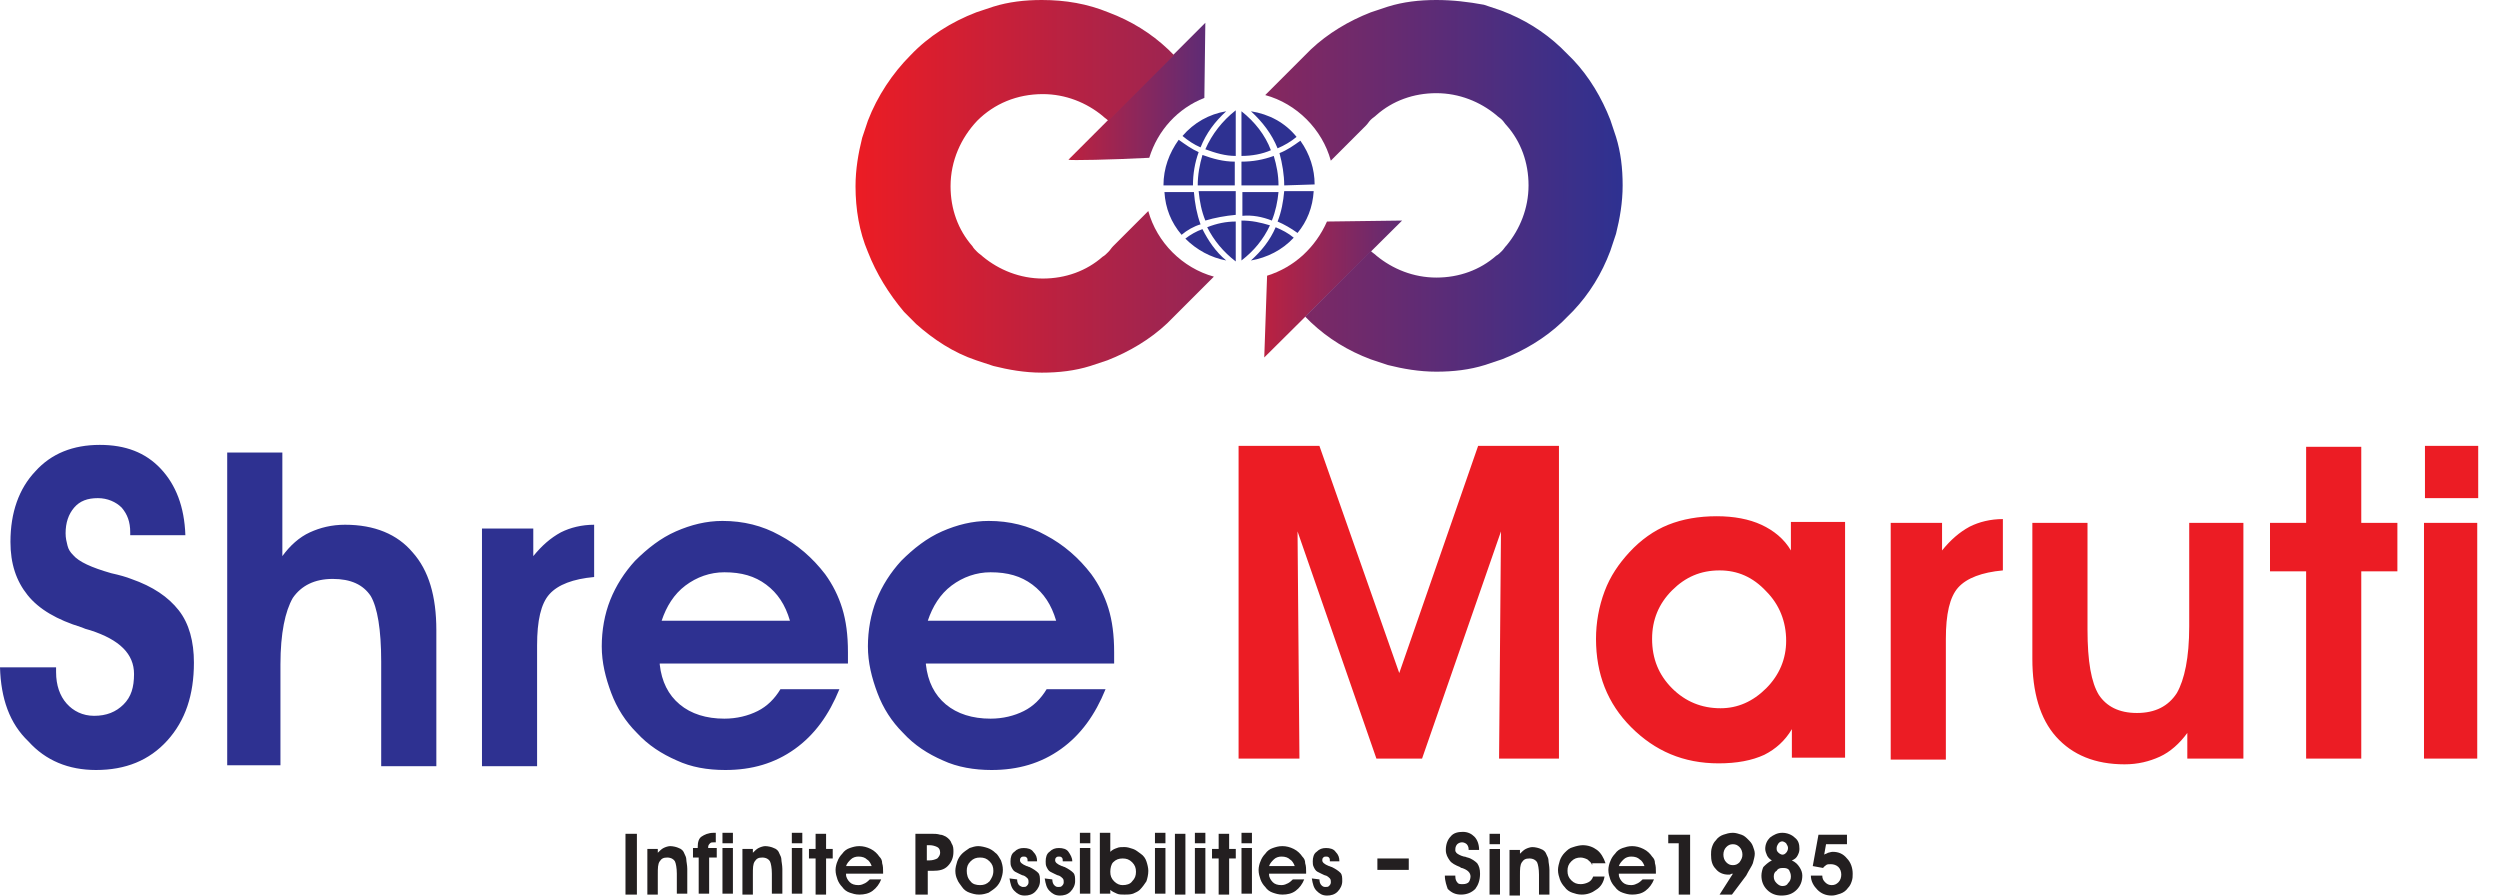 <svg width="67" height="24" viewBox="0 0 67 24" fill="none" xmlns="http://www.w3.org/2000/svg">
<path fill-rule="evenodd" clip-rule="evenodd" d="M28.634 4.28C28.66 4.305 29.806 4.28 30.8 4.229C31.029 3.49 31.564 2.904 32.277 2.624L32.303 0.611L28.634 4.28Z" fill="url(#paint0_linear_246_56839)"/>
<path fill-rule="evenodd" clip-rule="evenodd" d="M33.958 7.389L33.882 9.58L37.576 5.911L35.563 5.937C35.258 6.624 34.697 7.159 33.958 7.389Z" fill="url(#paint1_linear_246_56839)"/>
<path fill-rule="evenodd" clip-rule="evenodd" d="M37.195 0.178C37.042 0.229 36.889 0.28 36.736 0.331C36.15 0.56 35.59 0.892 35.131 1.325L34.978 1.478L34.825 1.631L33.908 2.548C34.749 2.777 35.437 3.465 35.666 4.306L36.609 3.363C36.66 3.312 36.685 3.261 36.736 3.21C36.787 3.159 36.838 3.134 36.889 3.083C37.322 2.701 37.883 2.497 38.494 2.497C39.105 2.497 39.666 2.726 40.099 3.083C40.15 3.134 40.201 3.159 40.252 3.21C40.303 3.261 40.328 3.312 40.379 3.363C40.761 3.796 40.965 4.356 40.965 4.968C40.965 5.579 40.736 6.14 40.379 6.573C40.328 6.624 40.303 6.675 40.252 6.726C40.201 6.777 40.15 6.828 40.099 6.853C39.666 7.235 39.105 7.439 38.494 7.439C37.883 7.439 37.322 7.21 36.889 6.853C36.838 6.802 36.787 6.777 36.736 6.726L34.978 8.484L35.131 8.637C35.59 9.07 36.125 9.401 36.736 9.63C36.889 9.681 37.042 9.732 37.195 9.783C37.602 9.885 38.035 9.961 38.494 9.961C38.953 9.961 39.386 9.91 39.793 9.783C39.946 9.732 40.099 9.681 40.252 9.63C40.838 9.401 41.398 9.07 41.857 8.637L42.01 8.484L42.163 8.331C42.596 7.872 42.927 7.337 43.156 6.726C43.207 6.573 43.258 6.42 43.309 6.267C43.411 5.86 43.487 5.427 43.487 4.968C43.487 4.509 43.436 4.076 43.309 3.669C43.258 3.516 43.207 3.363 43.156 3.21C42.927 2.624 42.596 2.064 42.163 1.605L41.831 1.274C41.373 0.841 40.838 0.51 40.226 0.28C40.074 0.229 39.921 0.178 39.768 0.127C39.36 0.051 38.927 0 38.494 0C38.035 0 37.602 0.051 37.195 0.178ZM30.774 5.656L29.832 6.598C29.781 6.649 29.756 6.7 29.704 6.751C29.654 6.802 29.603 6.853 29.552 6.879C29.119 7.261 28.558 7.465 27.947 7.465C27.335 7.465 26.775 7.235 26.342 6.879C26.291 6.828 26.24 6.802 26.189 6.751C26.138 6.7 26.087 6.649 26.061 6.598C25.679 6.165 25.475 5.605 25.475 4.993C25.475 4.306 25.756 3.694 26.189 3.236C26.647 2.777 27.259 2.522 27.947 2.522C28.558 2.522 29.119 2.751 29.552 3.108C29.603 3.159 29.654 3.185 29.704 3.236L31.462 1.478L31.309 1.325C30.851 0.892 30.316 0.56 29.704 0.331C29.144 0.102 28.558 0 27.921 0C27.463 0 27.029 0.051 26.622 0.178C26.469 0.229 26.316 0.28 26.163 0.331C25.501 0.586 24.889 0.968 24.405 1.478C23.921 1.962 23.514 2.573 23.259 3.236C23.208 3.388 23.157 3.541 23.106 3.694C23.004 4.102 22.928 4.535 22.928 4.993C22.928 5.605 23.03 6.216 23.259 6.751C23.488 7.337 23.819 7.872 24.227 8.356L24.558 8.688C25.017 9.095 25.552 9.452 26.163 9.656C26.316 9.707 26.469 9.758 26.622 9.808C27.029 9.91 27.463 9.987 27.921 9.987C28.38 9.987 28.813 9.936 29.221 9.808C29.373 9.758 29.526 9.707 29.679 9.656C30.265 9.426 30.826 9.095 31.284 8.662L31.437 8.509L32.532 7.414C31.692 7.184 31.004 6.497 30.774 5.656Z" fill="url(#paint2_linear_246_56839)"/>
<path fill-rule="evenodd" clip-rule="evenodd" d="M31.767 6.395C32.073 6.701 32.455 6.905 32.863 6.981C32.583 6.752 32.379 6.446 32.226 6.141C32.073 6.192 31.895 6.293 31.767 6.395ZM34.086 5.911C34.188 5.657 34.239 5.402 34.264 5.147H33.296V5.784C33.551 5.758 33.831 5.809 34.086 5.911ZM34.035 6.039C33.78 5.962 33.551 5.911 33.271 5.911V6.981C33.602 6.727 33.857 6.421 34.035 6.039ZM33.271 4.969H34.264C34.264 4.688 34.213 4.434 34.137 4.179C33.857 4.281 33.576 4.332 33.271 4.332V4.969ZM34.239 3.975C34.417 3.899 34.595 3.797 34.748 3.669C34.443 3.287 34.009 3.058 33.525 2.982C33.831 3.262 34.086 3.593 34.239 3.975ZM33.271 4.179V2.982C33.627 3.262 33.907 3.618 34.06 4.026C33.831 4.128 33.551 4.179 33.271 4.179ZM33.118 4.179V2.956C32.761 3.236 32.481 3.593 32.303 4.001C32.583 4.103 32.837 4.179 33.118 4.179ZM34.417 4.969C34.417 4.688 34.366 4.383 34.29 4.103C34.493 4.026 34.672 3.899 34.85 3.771C35.105 4.128 35.232 4.536 35.232 4.943L34.417 4.969ZM34.774 6.243C34.595 6.115 34.417 6.013 34.239 5.937C34.341 5.682 34.392 5.402 34.417 5.122H35.207C35.181 5.555 35.029 5.937 34.774 6.243ZM33.525 6.981C33.806 6.727 34.035 6.446 34.188 6.09C34.366 6.166 34.519 6.243 34.672 6.37C34.366 6.701 33.959 6.905 33.525 6.981ZM31.971 4.969C31.971 4.663 32.022 4.357 32.124 4.077C31.946 4.001 31.767 3.873 31.589 3.746C31.334 4.103 31.181 4.51 31.181 4.969H31.971ZM33.118 4.969H32.099C32.099 4.688 32.15 4.408 32.226 4.153C32.506 4.255 32.786 4.332 33.092 4.332V4.969H33.118ZM32.175 3.95C31.997 3.873 31.844 3.771 31.691 3.644C31.997 3.287 32.404 3.058 32.863 2.982C32.557 3.262 32.328 3.567 32.175 3.95ZM33.118 7.007C32.786 6.752 32.532 6.446 32.353 6.09C32.608 5.988 32.863 5.937 33.118 5.937V7.007ZM33.118 5.758V5.122H32.124C32.15 5.402 32.201 5.657 32.303 5.911C32.557 5.835 32.837 5.784 33.118 5.758ZM31.666 6.293C31.385 5.962 31.233 5.58 31.207 5.147H31.997C32.022 5.453 32.073 5.733 32.175 6.013C31.997 6.064 31.818 6.166 31.666 6.293Z" fill="#2E3191"/>
<path fill-rule="evenodd" clip-rule="evenodd" d="M0 17.884H1.503V18.012C1.503 18.368 1.605 18.649 1.783 18.852C1.962 19.056 2.216 19.184 2.522 19.184C2.853 19.184 3.108 19.082 3.312 18.878C3.516 18.674 3.592 18.419 3.592 18.063C3.592 17.528 3.21 17.146 2.42 16.891C2.318 16.865 2.242 16.84 2.191 16.814C1.529 16.61 1.045 16.33 0.739 15.948C0.433 15.566 0.28 15.107 0.28 14.521C0.28 13.732 0.51 13.095 0.943 12.636C1.376 12.152 1.962 11.923 2.675 11.923C3.363 11.923 3.898 12.127 4.306 12.56C4.713 12.993 4.942 13.579 4.968 14.343H3.49V14.267C3.49 13.986 3.414 13.783 3.261 13.604C3.108 13.451 2.879 13.35 2.624 13.35C2.344 13.35 2.14 13.426 1.987 13.604C1.834 13.783 1.758 14.012 1.758 14.292C1.758 14.42 1.783 14.521 1.809 14.623C1.834 14.725 1.885 14.802 1.962 14.878C2.115 15.056 2.446 15.209 2.981 15.362C3.21 15.413 3.388 15.464 3.516 15.515C4.102 15.719 4.509 15.999 4.79 16.356C5.07 16.712 5.197 17.197 5.197 17.757C5.197 18.623 4.968 19.311 4.484 19.846C4 20.381 3.363 20.636 2.573 20.636C1.834 20.636 1.223 20.381 0.764 19.872C0.255 19.387 0.025 18.725 0 17.884ZM7.567 12.127V14.904C7.77 14.623 8.025 14.394 8.305 14.267C8.586 14.139 8.891 14.063 9.248 14.063C10.038 14.063 10.649 14.318 11.057 14.802C11.49 15.286 11.694 15.974 11.694 16.891V20.534H10.216V17.732C10.216 16.865 10.114 16.279 9.936 15.974C9.732 15.668 9.401 15.515 8.917 15.515C8.433 15.515 8.076 15.693 7.847 16.025C7.643 16.381 7.516 16.967 7.516 17.808V20.509H6.089V12.127H7.567ZM15.923 15.464C15.362 15.515 14.955 15.668 14.726 15.923C14.496 16.177 14.394 16.636 14.394 17.298V20.534H12.917V14.165H14.292V14.904C14.522 14.623 14.751 14.42 15.031 14.267C15.286 14.139 15.592 14.063 15.923 14.063V15.464ZM21.171 16.636C21.044 16.203 20.84 15.897 20.534 15.668C20.228 15.439 19.872 15.337 19.413 15.337C19.031 15.337 18.674 15.464 18.369 15.693C18.063 15.923 17.859 16.254 17.732 16.636H21.171ZM17.681 17.808C17.732 18.267 17.91 18.623 18.216 18.878C18.521 19.133 18.929 19.26 19.413 19.26C19.744 19.26 20.05 19.184 20.305 19.056C20.56 18.929 20.763 18.725 20.916 18.47H22.496C22.216 19.158 21.833 19.693 21.298 20.075C20.763 20.457 20.152 20.636 19.439 20.636C18.955 20.636 18.521 20.559 18.139 20.381C17.732 20.203 17.375 19.974 17.069 19.642C16.764 19.337 16.534 18.98 16.381 18.572C16.229 18.165 16.127 17.757 16.127 17.324C16.127 16.891 16.203 16.458 16.356 16.076C16.509 15.693 16.738 15.337 17.018 15.031C17.35 14.7 17.706 14.42 18.114 14.241C18.521 14.063 18.929 13.961 19.362 13.961C19.923 13.961 20.432 14.088 20.891 14.343C21.375 14.598 21.782 14.955 22.114 15.388C22.317 15.668 22.47 15.974 22.572 16.305C22.674 16.636 22.725 17.018 22.725 17.477C22.725 17.502 22.725 17.553 22.725 17.63C22.725 17.706 22.725 17.757 22.725 17.782H17.681V17.808ZM28.305 16.636C28.177 16.203 27.973 15.897 27.668 15.668C27.362 15.439 27.005 15.337 26.547 15.337C26.165 15.337 25.808 15.464 25.502 15.693C25.196 15.923 24.992 16.254 24.865 16.636H28.305ZM24.814 17.808C24.865 18.267 25.044 18.623 25.349 18.878C25.655 19.133 26.063 19.26 26.547 19.26C26.878 19.26 27.183 19.184 27.438 19.056C27.693 18.929 27.897 18.725 28.05 18.47H29.629C29.349 19.158 28.967 19.693 28.432 20.075C27.897 20.457 27.285 20.636 26.572 20.636C26.113 20.636 25.655 20.559 25.273 20.381C24.865 20.203 24.509 19.974 24.203 19.642C23.897 19.337 23.668 18.98 23.515 18.572C23.362 18.165 23.26 17.757 23.26 17.324C23.26 16.891 23.337 16.458 23.489 16.076C23.642 15.693 23.872 15.337 24.152 15.031C24.483 14.7 24.84 14.42 25.247 14.241C25.655 14.063 26.063 13.961 26.496 13.961C27.056 13.961 27.566 14.088 28.024 14.343C28.508 14.598 28.916 14.955 29.247 15.388C29.451 15.668 29.604 15.974 29.706 16.305C29.808 16.636 29.859 17.018 29.859 17.477C29.859 17.502 29.859 17.553 29.859 17.63C29.859 17.706 29.859 17.757 29.859 17.782H24.814V17.808Z" fill="#2E3191"/>
<path fill-rule="evenodd" clip-rule="evenodd" d="M34.825 20.331H33.194V11.949H35.36L37.5 18.038L39.614 11.949H41.78V20.331H40.175L40.226 14.242L38.111 20.331H36.888L34.774 14.242L34.825 20.331ZM44.276 17.121C44.276 17.656 44.455 18.089 44.811 18.446C45.168 18.802 45.601 18.981 46.111 18.981C46.569 18.981 46.977 18.802 47.334 18.446C47.69 18.089 47.869 17.656 47.869 17.172C47.869 16.662 47.69 16.204 47.334 15.847C46.977 15.465 46.569 15.287 46.085 15.287C45.576 15.287 45.168 15.465 44.811 15.822C44.455 16.178 44.276 16.611 44.276 17.121ZM48.022 20.331V19.541C47.843 19.847 47.588 20.076 47.283 20.229C46.952 20.382 46.544 20.458 46.06 20.458C45.117 20.458 44.353 20.127 43.716 19.49C43.079 18.853 42.773 18.064 42.773 17.121C42.773 16.688 42.85 16.255 43.003 15.847C43.155 15.44 43.385 15.108 43.665 14.803C43.971 14.471 44.327 14.217 44.709 14.064C45.092 13.911 45.525 13.835 46.009 13.835C46.467 13.835 46.875 13.911 47.206 14.064C47.537 14.217 47.818 14.446 47.996 14.752V13.987H49.448V20.305H48.022V20.331ZM53.677 15.287C53.117 15.338 52.709 15.491 52.48 15.745C52.251 16 52.149 16.459 52.149 17.121V20.357H50.671V14.013H52.047V14.752C52.276 14.471 52.505 14.268 52.786 14.115C53.04 13.987 53.346 13.911 53.677 13.911V15.287ZM58.62 20.331V19.643C58.416 19.923 58.161 20.153 57.881 20.28C57.601 20.407 57.295 20.484 56.938 20.484C56.148 20.484 55.537 20.229 55.104 19.745C54.671 19.261 54.467 18.548 54.467 17.656V14.013H55.945V16.866C55.945 17.732 56.047 18.293 56.25 18.624C56.454 18.93 56.785 19.108 57.27 19.108C57.754 19.108 58.11 18.93 58.34 18.573C58.543 18.216 58.671 17.631 58.671 16.79V14.013H60.123V20.331H58.62ZM61.804 20.331V15.312H60.836V14.013H61.804V11.975H63.282V14.013H64.25V15.312H63.282V20.331H61.804ZM66.416 13.35H64.989V11.949H66.416V13.35ZM64.963 14.013H66.39V20.331H64.963V14.013Z" fill="#EC1C24"/>
<path fill-rule="evenodd" clip-rule="evenodd" d="M24.839 23.975H24.533V22.345H24.941C25.043 22.345 25.119 22.345 25.196 22.37C25.247 22.37 25.298 22.396 25.349 22.421C25.425 22.472 25.476 22.523 25.501 22.6C25.552 22.676 25.552 22.752 25.552 22.829C25.552 22.982 25.501 23.109 25.399 23.211C25.298 23.313 25.17 23.338 24.992 23.338H24.864V23.975H24.839ZM24.839 23.058H24.916C24.992 23.058 25.068 23.033 25.119 23.007C25.17 22.956 25.196 22.905 25.196 22.854C25.196 22.778 25.17 22.727 25.119 22.701C25.068 22.676 24.992 22.651 24.916 22.651H24.839V23.058ZM35.361 23.568C35.361 23.644 35.386 23.695 35.412 23.721C35.437 23.746 35.463 23.771 35.514 23.771C35.565 23.771 35.59 23.771 35.616 23.746C35.641 23.721 35.667 23.695 35.667 23.644C35.667 23.619 35.667 23.568 35.641 23.542C35.616 23.517 35.59 23.491 35.539 23.466C35.514 23.466 35.463 23.44 35.412 23.415C35.361 23.389 35.31 23.364 35.31 23.364C35.259 23.338 35.233 23.287 35.208 23.236C35.182 23.186 35.182 23.135 35.182 23.084C35.182 22.982 35.208 22.88 35.284 22.829C35.361 22.752 35.437 22.727 35.539 22.727C35.641 22.727 35.743 22.752 35.794 22.829C35.87 22.905 35.896 22.982 35.896 23.084H35.641C35.641 23.033 35.641 23.007 35.616 22.982C35.59 22.956 35.565 22.956 35.539 22.956C35.514 22.956 35.488 22.956 35.463 22.982C35.437 23.007 35.437 23.033 35.437 23.058C35.437 23.109 35.488 23.16 35.616 23.211C35.641 23.211 35.667 23.236 35.692 23.236C35.794 23.287 35.87 23.338 35.921 23.389C35.972 23.44 35.972 23.517 35.972 23.619C35.972 23.721 35.921 23.823 35.845 23.899C35.769 23.975 35.667 24.001 35.565 24.001C35.437 24.001 35.361 23.95 35.284 23.873C35.208 23.797 35.182 23.695 35.157 23.542L35.361 23.568ZM34.011 23.44C34.011 23.517 34.062 23.593 34.112 23.644C34.163 23.695 34.24 23.721 34.342 23.721C34.418 23.721 34.469 23.695 34.52 23.67C34.571 23.644 34.622 23.593 34.648 23.568H34.953C34.902 23.695 34.826 23.797 34.724 23.873C34.622 23.95 34.495 23.975 34.367 23.975C34.265 23.975 34.189 23.95 34.112 23.924C34.036 23.899 33.96 23.848 33.909 23.771C33.858 23.721 33.807 23.644 33.781 23.568C33.756 23.491 33.73 23.415 33.73 23.313C33.73 23.236 33.756 23.135 33.781 23.084C33.807 23.007 33.858 22.931 33.909 22.88C33.96 22.803 34.036 22.752 34.112 22.727C34.189 22.701 34.265 22.676 34.367 22.676C34.469 22.676 34.571 22.701 34.673 22.752C34.775 22.803 34.851 22.88 34.902 22.956C34.953 23.007 34.979 23.058 34.979 23.135C35.004 23.211 35.004 23.287 35.004 23.364V23.389C35.004 23.415 35.004 23.415 35.004 23.415H34.011V23.44ZM34.699 23.211C34.673 23.135 34.622 23.058 34.571 23.033C34.52 22.982 34.444 22.956 34.342 22.956C34.265 22.956 34.189 22.982 34.138 23.033C34.087 23.084 34.036 23.135 34.011 23.211H34.699ZM33.272 22.727H33.552V23.95H33.272V22.727ZM33.552 22.6H33.272V22.319H33.552V22.6ZM32.66 23.975V23.007H32.482V22.752H32.66V22.345H32.941V22.752H33.119V23.007H32.941V23.975H32.66ZM32.023 22.727H32.304V23.95H32.023V22.727ZM32.304 22.6H32.023V22.319H32.304V22.6ZM31.488 22.345H31.769V23.975H31.488V22.345ZM30.953 22.727H31.234V23.95H30.953V22.727ZM31.234 22.6H30.953V22.319H31.234V22.6ZM29.756 22.829C29.807 22.778 29.858 22.752 29.934 22.727C29.985 22.701 30.062 22.701 30.138 22.701C30.215 22.701 30.291 22.727 30.367 22.752C30.444 22.778 30.495 22.829 30.571 22.88C30.648 22.931 30.699 23.007 30.724 23.084C30.75 23.16 30.775 23.262 30.775 23.338C30.775 23.44 30.75 23.542 30.724 23.619C30.673 23.695 30.622 23.771 30.546 23.848C30.495 23.899 30.418 23.924 30.367 23.95C30.291 23.975 30.215 23.975 30.138 23.975C30.062 23.975 29.985 23.975 29.934 23.95C29.883 23.924 29.807 23.899 29.756 23.848V23.95H29.476V22.319H29.756V22.829ZM29.756 23.364C29.756 23.466 29.782 23.542 29.858 23.619C29.934 23.695 30.011 23.721 30.087 23.721C30.189 23.721 30.291 23.695 30.342 23.619C30.418 23.542 30.444 23.466 30.444 23.364C30.444 23.262 30.418 23.186 30.342 23.109C30.265 23.033 30.189 23.007 30.087 23.007C29.985 23.007 29.909 23.033 29.832 23.109C29.782 23.16 29.756 23.262 29.756 23.364ZM28.941 22.727H29.221V23.95H28.941V22.727ZM29.221 22.6H28.941V22.319H29.221V22.6ZM28.202 23.568C28.202 23.644 28.227 23.695 28.253 23.721C28.278 23.746 28.304 23.771 28.355 23.771C28.406 23.771 28.431 23.771 28.457 23.746C28.482 23.721 28.508 23.695 28.508 23.644C28.508 23.619 28.508 23.568 28.482 23.542C28.457 23.517 28.431 23.491 28.38 23.466C28.355 23.466 28.304 23.44 28.253 23.415C28.202 23.389 28.151 23.364 28.151 23.364C28.1 23.338 28.075 23.287 28.049 23.236C28.024 23.186 28.024 23.135 28.024 23.084C28.024 22.982 28.049 22.88 28.125 22.829C28.202 22.752 28.278 22.727 28.38 22.727C28.482 22.727 28.584 22.752 28.635 22.829C28.686 22.905 28.737 22.982 28.737 23.084H28.482C28.482 23.033 28.482 23.007 28.457 22.982C28.431 22.956 28.406 22.956 28.38 22.956C28.355 22.956 28.329 22.956 28.304 22.982C28.278 23.007 28.278 23.033 28.278 23.058C28.278 23.109 28.329 23.16 28.457 23.211C28.482 23.211 28.508 23.236 28.533 23.236C28.635 23.287 28.712 23.338 28.762 23.389C28.813 23.44 28.813 23.517 28.813 23.619C28.813 23.721 28.762 23.823 28.686 23.899C28.61 23.975 28.508 24.001 28.406 24.001C28.278 24.001 28.202 23.95 28.125 23.873C28.049 23.797 28.024 23.695 27.998 23.542L28.202 23.568ZM27.259 23.568C27.259 23.644 27.285 23.695 27.31 23.721C27.336 23.746 27.387 23.771 27.412 23.771C27.463 23.771 27.489 23.771 27.514 23.746C27.54 23.721 27.565 23.695 27.565 23.644C27.565 23.619 27.565 23.568 27.54 23.542C27.514 23.517 27.489 23.491 27.438 23.466C27.412 23.466 27.361 23.44 27.31 23.415C27.259 23.389 27.208 23.364 27.208 23.364C27.157 23.338 27.132 23.287 27.106 23.236C27.081 23.186 27.081 23.135 27.081 23.084C27.081 22.982 27.106 22.88 27.183 22.829C27.259 22.752 27.336 22.727 27.438 22.727C27.54 22.727 27.642 22.752 27.692 22.829C27.769 22.905 27.794 22.982 27.794 23.084H27.54C27.54 23.033 27.54 23.007 27.514 22.982C27.489 22.956 27.463 22.956 27.438 22.956C27.412 22.956 27.387 22.956 27.361 22.982C27.336 23.007 27.336 23.033 27.336 23.058C27.336 23.109 27.387 23.16 27.514 23.211C27.54 23.211 27.565 23.236 27.59 23.236C27.692 23.287 27.769 23.338 27.82 23.389C27.871 23.44 27.871 23.517 27.871 23.619C27.871 23.721 27.82 23.823 27.743 23.899C27.667 23.975 27.565 24.001 27.463 24.001C27.336 24.001 27.259 23.95 27.183 23.873C27.106 23.797 27.081 23.695 27.055 23.542L27.259 23.568ZM25.603 23.338C25.603 23.262 25.629 23.16 25.654 23.084C25.68 23.007 25.731 22.931 25.782 22.88C25.833 22.829 25.909 22.778 25.985 22.727C26.062 22.701 26.138 22.676 26.215 22.676C26.291 22.676 26.393 22.701 26.47 22.727C26.546 22.752 26.622 22.803 26.673 22.854C26.75 22.905 26.775 22.982 26.826 23.058C26.852 23.135 26.877 23.211 26.877 23.313C26.877 23.415 26.852 23.491 26.826 23.568C26.801 23.644 26.75 23.721 26.699 23.771C26.648 23.823 26.571 23.873 26.495 23.924C26.419 23.95 26.342 23.975 26.24 23.975C26.138 23.975 26.062 23.95 25.985 23.924C25.909 23.899 25.833 23.848 25.782 23.771C25.731 23.695 25.68 23.644 25.654 23.568C25.629 23.517 25.603 23.44 25.603 23.338ZM25.909 23.338C25.909 23.44 25.934 23.542 26.011 23.619C26.062 23.695 26.164 23.721 26.266 23.721C26.368 23.721 26.444 23.695 26.52 23.619C26.571 23.542 26.622 23.466 26.622 23.338C26.622 23.236 26.597 23.16 26.52 23.084C26.444 23.007 26.368 22.982 26.266 22.982C26.164 22.982 26.087 23.007 26.011 23.084C25.934 23.16 25.909 23.236 25.909 23.338ZM22.674 23.44C22.674 23.517 22.724 23.593 22.775 23.644C22.826 23.695 22.903 23.721 23.005 23.721C23.081 23.721 23.132 23.695 23.183 23.67C23.234 23.644 23.285 23.593 23.31 23.568H23.616C23.565 23.695 23.489 23.797 23.387 23.873C23.285 23.95 23.158 23.975 23.03 23.975C22.928 23.975 22.852 23.95 22.775 23.924C22.699 23.899 22.623 23.848 22.572 23.771C22.521 23.721 22.47 23.644 22.444 23.568C22.419 23.491 22.393 23.415 22.393 23.313C22.393 23.236 22.419 23.135 22.444 23.084C22.47 23.007 22.521 22.931 22.572 22.88C22.623 22.803 22.699 22.752 22.775 22.727C22.852 22.701 22.928 22.676 23.03 22.676C23.132 22.676 23.234 22.701 23.336 22.752C23.438 22.803 23.514 22.88 23.565 22.956C23.616 23.007 23.642 23.058 23.642 23.135C23.667 23.211 23.667 23.287 23.667 23.364V23.389C23.667 23.415 23.667 23.415 23.667 23.415H22.674V23.44ZM23.361 23.211C23.336 23.135 23.285 23.058 23.234 23.033C23.183 22.982 23.107 22.956 23.005 22.956C22.928 22.956 22.852 22.982 22.801 23.033C22.75 23.084 22.699 23.135 22.674 23.211H23.361ZM21.858 23.975V23.007H21.68V22.752H21.858V22.345H22.139V22.752H22.317V23.007H22.139V23.975H21.858ZM21.221 22.727H21.502V23.95H21.221V22.727ZM21.502 22.6H21.221V22.319H21.502V22.6ZM20.177 22.727V22.854C20.228 22.803 20.279 22.752 20.33 22.727C20.381 22.701 20.457 22.676 20.508 22.676C20.584 22.676 20.686 22.701 20.737 22.727C20.814 22.752 20.865 22.803 20.89 22.88C20.916 22.931 20.941 22.982 20.941 23.033C20.941 23.084 20.967 23.186 20.967 23.287V23.95H20.686V23.415C20.686 23.262 20.661 23.135 20.635 23.084C20.61 23.033 20.534 22.982 20.432 22.982C20.33 22.982 20.279 23.007 20.228 23.084C20.177 23.16 20.177 23.262 20.177 23.44V23.975H19.897V22.752H20.177V22.727ZM19.362 22.727H19.642V23.95H19.362V22.727ZM19.642 22.6H19.362V22.319H19.642V22.6ZM19.209 22.727V22.982H19.005V23.95H18.725V22.982H18.572V22.727H18.699V22.701C18.699 22.574 18.725 22.472 18.801 22.421C18.878 22.37 18.979 22.319 19.132 22.319H19.158C19.183 22.319 19.183 22.319 19.183 22.319V22.574H19.158C19.081 22.574 19.056 22.574 19.03 22.6C19.005 22.625 18.979 22.651 18.979 22.701V22.727H19.209ZM17.629 22.727V22.854C17.68 22.803 17.731 22.752 17.782 22.727C17.833 22.701 17.909 22.676 17.96 22.676C18.037 22.676 18.139 22.701 18.19 22.727C18.266 22.752 18.317 22.803 18.343 22.88C18.368 22.931 18.393 22.982 18.393 23.033C18.393 23.084 18.419 23.186 18.419 23.287V23.95H18.139V23.415C18.139 23.262 18.113 23.135 18.088 23.084C18.062 23.033 17.986 22.982 17.884 22.982C17.782 22.982 17.731 23.007 17.68 23.084C17.629 23.16 17.629 23.262 17.629 23.44V23.975H17.349V22.752H17.629V22.727ZM16.763 22.345H17.069V23.975H16.763V22.345Z" fill="#231F20"/>
<path fill-rule="evenodd" clip-rule="evenodd" d="M49.499 22.345V22.625H48.938L48.888 22.905C48.913 22.88 48.964 22.88 48.989 22.854C49.015 22.854 49.066 22.829 49.117 22.829C49.27 22.829 49.397 22.88 49.499 23.007C49.601 23.109 49.652 23.262 49.652 23.415C49.652 23.491 49.652 23.542 49.626 23.619C49.601 23.695 49.575 23.746 49.525 23.797C49.474 23.873 49.397 23.924 49.321 23.95C49.244 23.975 49.168 24.001 49.091 24.001C48.938 24.001 48.811 23.95 48.709 23.848C48.607 23.746 48.531 23.619 48.531 23.466H48.837C48.837 23.542 48.862 23.593 48.913 23.644C48.964 23.695 49.015 23.721 49.091 23.721C49.168 23.721 49.219 23.695 49.27 23.644C49.321 23.593 49.346 23.517 49.346 23.44C49.346 23.364 49.321 23.288 49.27 23.237C49.219 23.186 49.142 23.16 49.066 23.16C49.015 23.16 48.964 23.16 48.938 23.186C48.913 23.211 48.862 23.237 48.862 23.262L48.582 23.211L48.735 22.37H49.499V22.345ZM47.486 23.058C47.435 23.033 47.385 22.982 47.359 22.931C47.334 22.88 47.308 22.803 47.308 22.753C47.308 22.625 47.359 22.523 47.435 22.447C47.537 22.37 47.639 22.319 47.767 22.319C47.894 22.319 48.021 22.37 48.098 22.447C48.2 22.523 48.225 22.625 48.225 22.753C48.225 22.829 48.2 22.88 48.174 22.931C48.149 22.982 48.098 23.033 48.021 23.058C48.123 23.109 48.174 23.16 48.225 23.237C48.276 23.313 48.302 23.389 48.302 23.466C48.302 23.619 48.251 23.746 48.149 23.848C48.047 23.95 47.919 24.001 47.741 24.001C47.588 24.001 47.461 23.95 47.359 23.848C47.257 23.746 47.206 23.619 47.206 23.466C47.206 23.389 47.232 23.288 47.257 23.237C47.308 23.186 47.385 23.109 47.486 23.058ZM47.537 23.491C47.537 23.568 47.563 23.619 47.614 23.67C47.665 23.721 47.716 23.746 47.767 23.746C47.843 23.746 47.894 23.721 47.919 23.67C47.97 23.619 47.996 23.568 47.996 23.491C47.996 23.415 47.97 23.364 47.945 23.313C47.894 23.262 47.843 23.262 47.767 23.262C47.69 23.262 47.639 23.288 47.614 23.338C47.563 23.364 47.537 23.415 47.537 23.491ZM47.614 22.753C47.614 22.803 47.639 22.829 47.665 22.854C47.69 22.88 47.741 22.905 47.767 22.905C47.818 22.905 47.843 22.88 47.868 22.854C47.894 22.829 47.919 22.778 47.919 22.727C47.919 22.676 47.894 22.651 47.868 22.6C47.843 22.574 47.792 22.549 47.767 22.549C47.716 22.549 47.69 22.574 47.665 22.6C47.614 22.676 47.614 22.702 47.614 22.753ZM46.416 23.975H46.085L46.442 23.415C46.416 23.415 46.391 23.415 46.365 23.44C46.34 23.44 46.34 23.44 46.314 23.44C46.187 23.44 46.06 23.389 45.983 23.288C45.881 23.186 45.856 23.058 45.856 22.905C45.856 22.854 45.856 22.778 45.881 22.702C45.907 22.625 45.932 22.574 45.983 22.523C46.034 22.447 46.111 22.396 46.187 22.37C46.264 22.345 46.34 22.319 46.442 22.319C46.518 22.319 46.595 22.345 46.671 22.37C46.748 22.396 46.798 22.447 46.849 22.498C46.9 22.549 46.951 22.6 46.977 22.676C47.002 22.753 47.028 22.803 47.028 22.88C47.028 22.956 47.002 23.033 46.977 23.135C46.951 23.211 46.875 23.313 46.798 23.466L46.416 23.975ZM46.697 22.905C46.697 22.829 46.671 22.753 46.62 22.702C46.569 22.651 46.518 22.625 46.442 22.625C46.365 22.625 46.314 22.651 46.264 22.702C46.212 22.753 46.187 22.829 46.187 22.905C46.187 22.982 46.212 23.058 46.264 23.109C46.314 23.16 46.365 23.186 46.442 23.186C46.518 23.186 46.569 23.16 46.62 23.109C46.671 23.033 46.697 22.982 46.697 22.905ZM45.295 23.975H44.99V22.6H44.709V22.37H45.295V23.975ZM43.385 23.44C43.385 23.517 43.436 23.593 43.486 23.644C43.538 23.695 43.614 23.721 43.716 23.721C43.792 23.721 43.843 23.695 43.894 23.67C43.945 23.644 43.996 23.593 44.022 23.568H44.327C44.276 23.695 44.2 23.797 44.098 23.873C43.996 23.95 43.869 23.975 43.741 23.975C43.639 23.975 43.563 23.95 43.486 23.924C43.41 23.899 43.334 23.848 43.283 23.772C43.232 23.721 43.181 23.644 43.155 23.568C43.13 23.491 43.104 23.415 43.104 23.313C43.104 23.237 43.13 23.135 43.155 23.084C43.181 23.007 43.232 22.931 43.283 22.88C43.334 22.803 43.41 22.753 43.486 22.727C43.563 22.702 43.639 22.676 43.741 22.676C43.843 22.676 43.945 22.702 44.047 22.753C44.149 22.803 44.225 22.88 44.276 22.956C44.327 23.007 44.353 23.058 44.353 23.135C44.378 23.211 44.378 23.288 44.378 23.364V23.389C44.378 23.415 44.378 23.415 44.378 23.415H43.385V23.44ZM44.072 23.211C44.047 23.135 43.996 23.058 43.945 23.033C43.894 22.982 43.818 22.956 43.716 22.956C43.639 22.956 43.563 22.982 43.512 23.033C43.461 23.084 43.41 23.135 43.385 23.211H44.072ZM42.671 23.186C42.646 23.109 42.595 23.084 42.544 23.033C42.493 23.007 42.416 22.982 42.366 22.982C42.264 22.982 42.187 23.007 42.111 23.084C42.034 23.16 42.009 23.237 42.009 23.338C42.009 23.44 42.034 23.517 42.111 23.593C42.187 23.67 42.264 23.695 42.366 23.695C42.442 23.695 42.518 23.67 42.569 23.644C42.62 23.619 42.671 23.568 42.697 23.491H43.002C42.977 23.644 42.901 23.772 42.773 23.848C42.671 23.924 42.544 23.975 42.391 23.975C42.289 23.975 42.213 23.95 42.136 23.924C42.06 23.899 41.983 23.848 41.932 23.772C41.882 23.721 41.831 23.644 41.805 23.568C41.78 23.491 41.754 23.415 41.754 23.313C41.754 23.237 41.78 23.135 41.805 23.058C41.831 22.982 41.882 22.905 41.932 22.854C42.009 22.778 42.06 22.727 42.162 22.702C42.238 22.676 42.34 22.651 42.416 22.651C42.569 22.651 42.697 22.702 42.799 22.778C42.901 22.854 42.977 22.982 43.028 23.135H42.671V23.186ZM40.735 22.753V22.88C40.786 22.829 40.837 22.778 40.888 22.753C40.939 22.727 41.015 22.702 41.066 22.702C41.143 22.702 41.245 22.727 41.296 22.753C41.372 22.778 41.423 22.829 41.448 22.905C41.474 22.956 41.499 23.007 41.499 23.058C41.499 23.109 41.525 23.211 41.525 23.313V23.975H41.245V23.44C41.245 23.288 41.219 23.16 41.194 23.109C41.168 23.058 41.092 23.007 40.99 23.007C40.888 23.007 40.837 23.033 40.786 23.109C40.735 23.186 40.735 23.288 40.735 23.466V24.001H40.455V22.778H40.735V22.753ZM39.92 22.753H40.2V23.975H39.92V22.753ZM40.2 22.625H39.92V22.345H40.2V22.625ZM38.722 23.466H39.003V23.491C39.003 23.568 39.028 23.619 39.054 23.644C39.079 23.695 39.13 23.695 39.206 23.695C39.283 23.695 39.334 23.67 39.359 23.644C39.385 23.619 39.41 23.542 39.41 23.491C39.41 23.389 39.334 23.313 39.181 23.262C39.156 23.262 39.156 23.262 39.13 23.237C39.003 23.186 38.901 23.135 38.85 23.058C38.799 22.982 38.748 22.905 38.748 22.778C38.748 22.625 38.799 22.498 38.875 22.421C38.952 22.319 39.079 22.294 39.206 22.294C39.334 22.294 39.436 22.345 39.512 22.421C39.589 22.498 39.64 22.625 39.64 22.778H39.359V22.753C39.359 22.702 39.334 22.651 39.308 22.625C39.283 22.6 39.232 22.574 39.181 22.574C39.13 22.574 39.079 22.6 39.054 22.625C39.028 22.651 39.003 22.702 39.003 22.753C39.003 22.778 39.003 22.803 39.003 22.803C39.003 22.829 39.028 22.829 39.028 22.854C39.054 22.88 39.13 22.931 39.232 22.956C39.283 22.956 39.308 22.982 39.334 22.982C39.436 23.007 39.538 23.084 39.589 23.135C39.64 23.211 39.665 23.288 39.665 23.415C39.665 23.593 39.614 23.721 39.538 23.823C39.436 23.924 39.308 23.975 39.156 23.975C39.003 23.975 38.901 23.924 38.799 23.823C38.773 23.746 38.722 23.619 38.722 23.466Z" fill="#231F20"/>
<path d="M37.755 23.007H36.914V23.313H37.755V23.007Z" fill="#231F20"/>
<defs>
<linearGradient id="paint0_linear_246_56839" x1="26.81" y1="2.461" x2="34.149" y2="2.461" gradientUnits="userSpaceOnUse">
<stop stop-color="#EC1C24"/>
<stop offset="1" stop-color="#2E3191"/>
</linearGradient>
<linearGradient id="paint1_linear_246_56839" x1="31.883" y1="7.738" x2="39.534" y2="7.738" gradientUnits="userSpaceOnUse">
<stop stop-color="#EC1C24"/>
<stop offset="1" stop-color="#2E3191"/>
</linearGradient>
<linearGradient id="paint2_linear_246_56839" x1="22.948" y1="4.981" x2="43.466" y2="4.981" gradientUnits="userSpaceOnUse">
<stop stop-color="#EC1C24"/>
<stop offset="1" stop-color="#2E3191"/>
</linearGradient>
</defs>
</svg>
